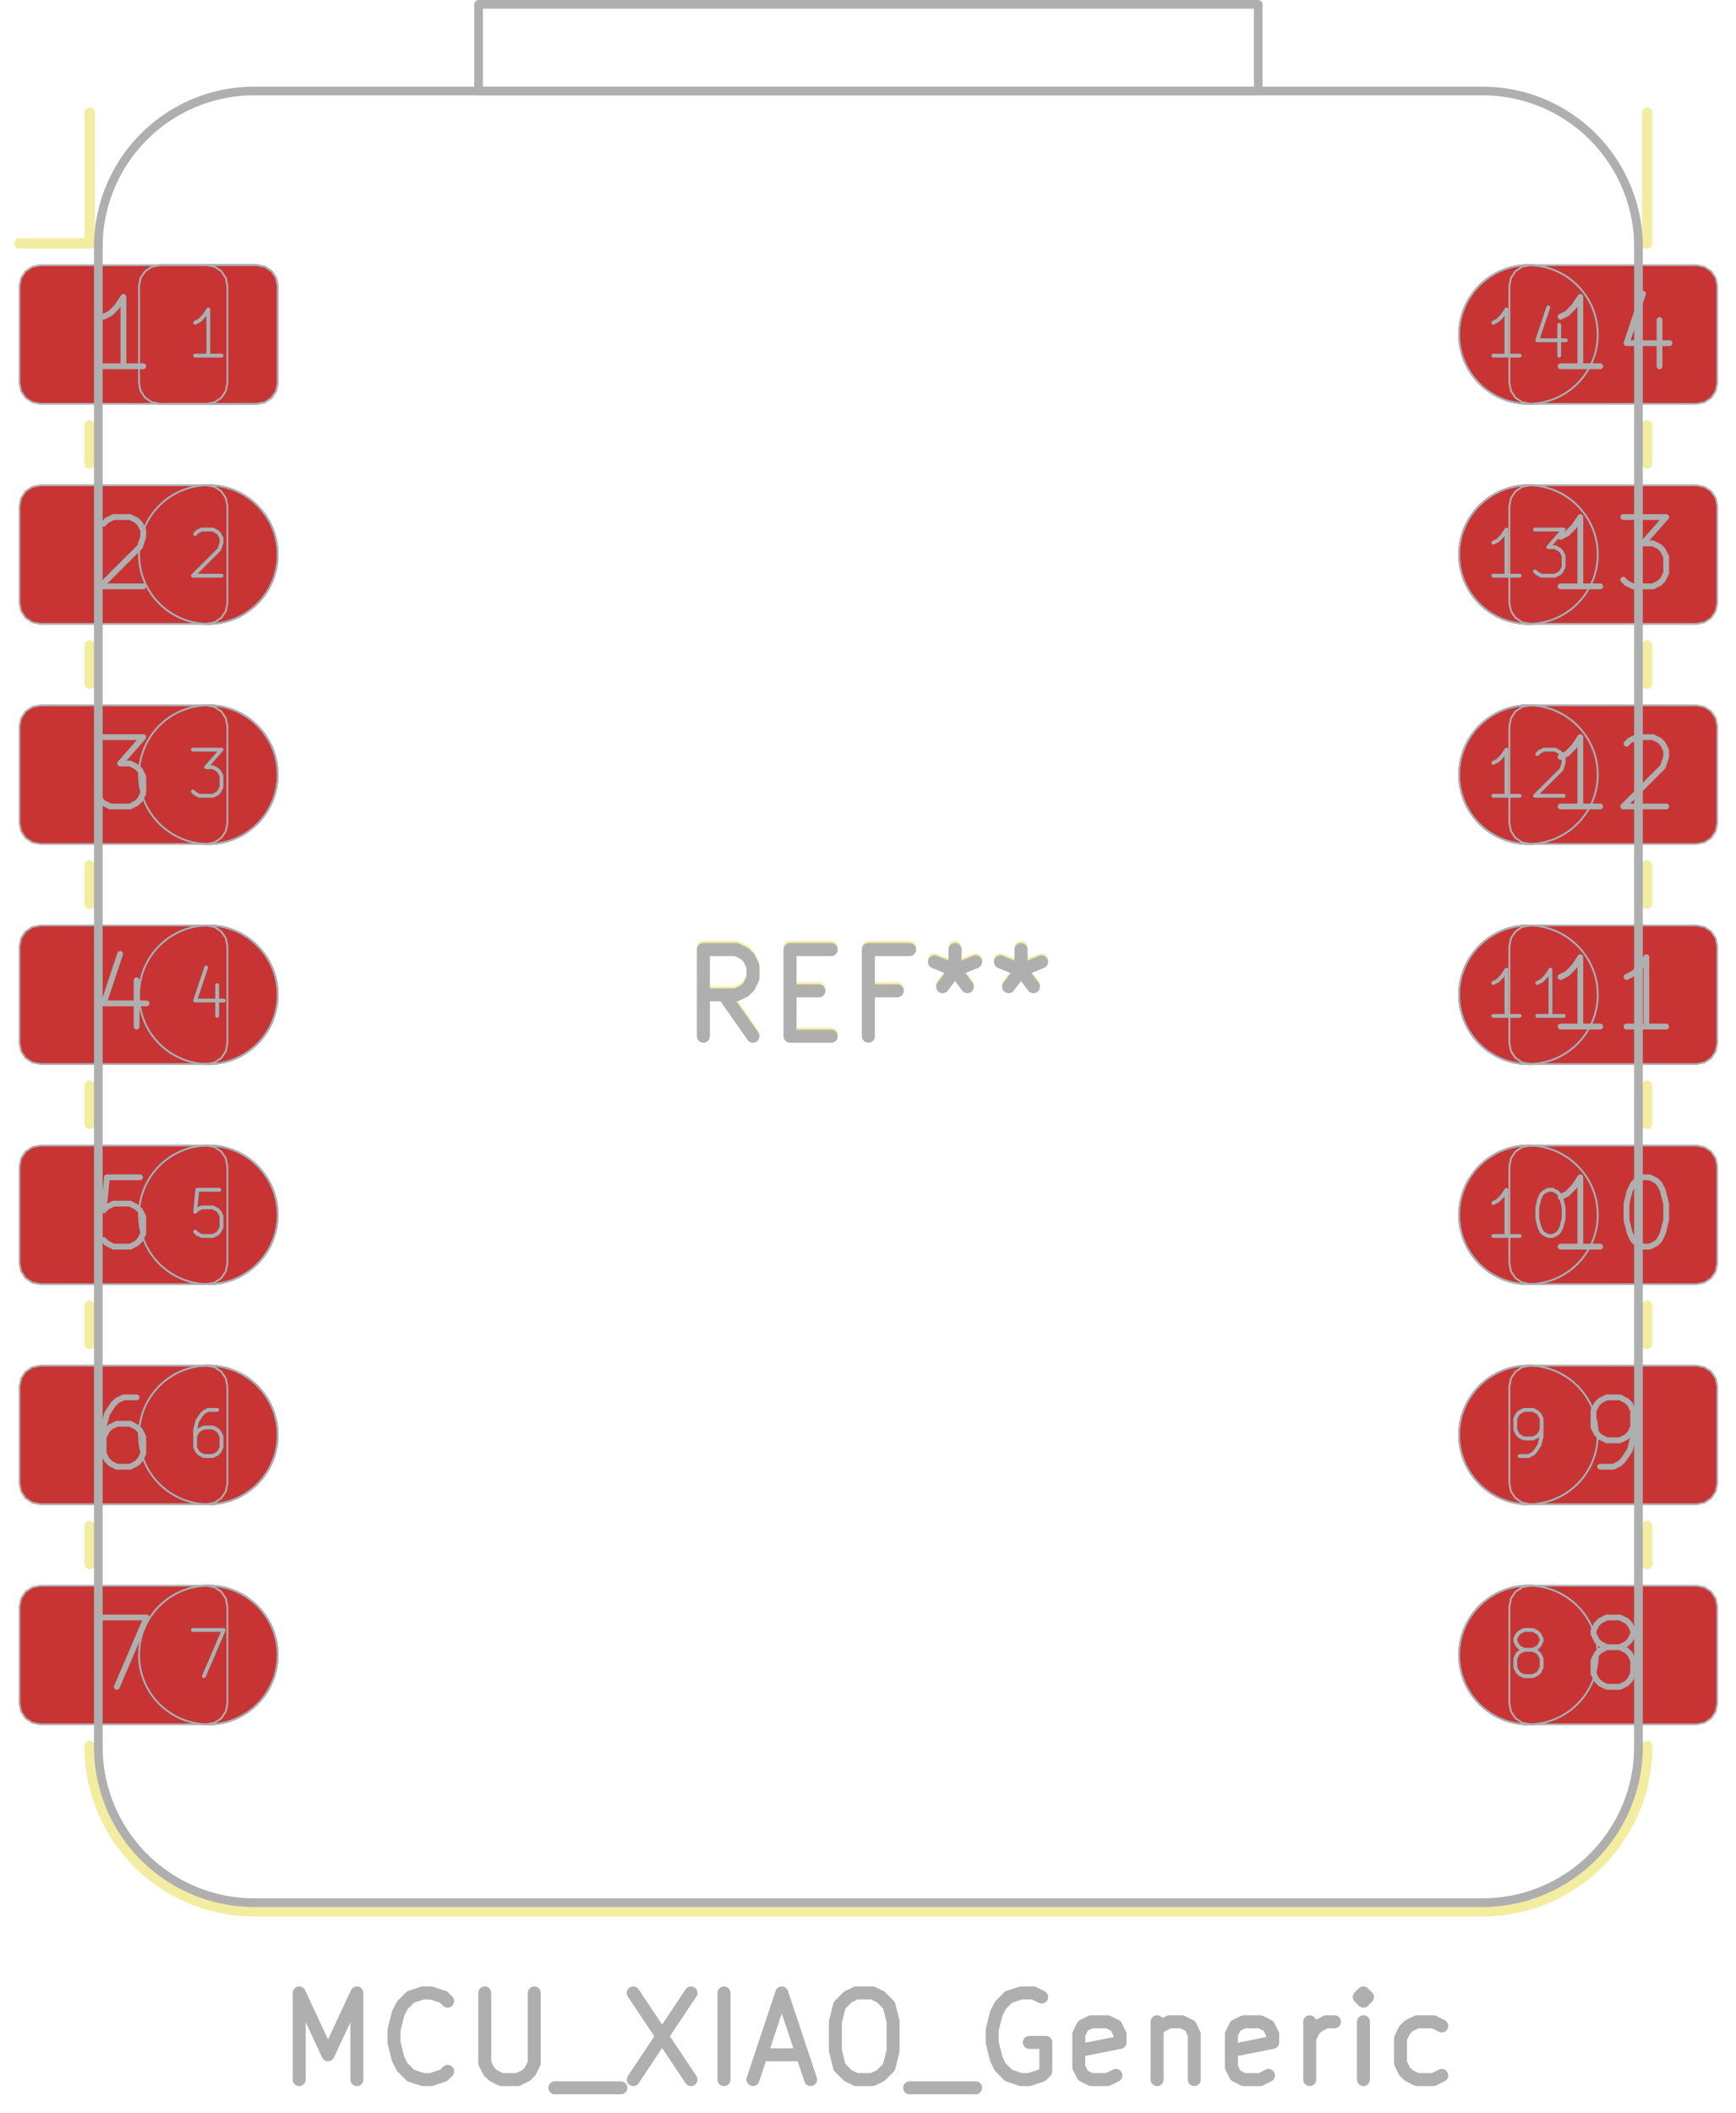 <svg xmlns="http://www.w3.org/2000/svg" width="75.744" height="92.16" viewBox="0 0 20.041 24.384">
    <g class="stroked-text" style="fill:none;stroke:#f2eda1;stroke-width:.15;stroke-opacity:1;stroke-linecap:round;stroke-linejoin:round">
        <path d="m8.692 11.935-.334-.476M8.12 11.935v-1M8.12 10.935h.381M8.501 10.935l.095.047M8.596 10.982l.048.048M8.644 11.03l.048.095M8.692 11.125v.143M8.692 11.268l-.048.095M8.644 11.363l-.048.048M8.596 11.411l-.095.048M8.501 11.459h-.38M9.12 11.411h.334M9.596 11.935H9.12M9.12 11.935v-1M9.12 10.935h.476M10.358 11.411h-.333M10.025 11.935v-1M10.025 10.935h.476M11.025 10.935v.238M10.787 11.078l.238.095M11.025 11.173l.238-.095M10.882 11.363l.143-.19M11.025 11.173l.143.19M11.787 10.935v.238M11.549 11.078l.238.095M11.787 11.173l.238-.095M11.644 11.363l.143-.19M11.787 11.173l.143.19"/>
    </g>
    <g style="fill:none;stroke:#f2eda1;stroke-width:.12;stroke-opacity:1;stroke-linecap:round;stroke-linejoin:round">
        <path d="M1.035 2.81h-.81M1.035 2.81V1.3M1.035 5.35v-.44M1.035 7.89v-.44M1.035 10.43v-.44M1.035 12.97v-.44M1.035 15.51v-.44M1.035 17.61v.44M1.035 20.15v.008M17.115 22.058H2.935M19.015 2.81V1.3M19.015 5.35v-.44M19.015 7.89v-.44M19.015 10.43v-.44M19.015 12.97v-.44M19.015 15.51v-.44M19.015 17.61v.44M19.015 20.15v.008M1.035 20.158a1.9 1.9 0 0 0 1.9 1.9M17.115 22.058a1.9 1.9 0 0 0 1.9-1.9"/>
        <path stroke="none" d="m.225 3.3.018-.092.052-.078.078-.052.092-.018h1.92l.092.018.078.052.052.078.018.092v1.12l-.018.092-.052.078-.078.052-.092.018H.465l-.092-.018-.078-.052-.052-.078-.018-.092ZM.225 5.84l.018-.092.052-.078.078-.052.092-.018h1.92l.092.018.078.052.052.078.018.092v1.12l-.018.092-.052.078-.078.052-.092.018H.465l-.092-.018-.078-.052-.052-.078-.018-.092ZM.225 8.38l.018-.092.052-.078.078-.052.092-.018h1.92l.092.018.078.052.052.078.018.092V9.5l-.018.092-.052.078-.078.052-.092.018H.465l-.092-.018-.078-.052-.052-.078L.225 9.5ZM.225 10.92l.018-.092.052-.078.078-.052.092-.018h1.92l.092.018.078.052.052.078.018.092v1.12l-.018.092-.052.078-.078.052-.092.018H.465l-.092-.018-.078-.052-.052-.078-.018-.092ZM.225 13.46l.018-.092.052-.078.078-.052.092-.018h1.92l.092.018.078.052.052.078.018.092v1.12l-.018.092-.052.078-.078.052-.092.018H.465l-.092-.018-.078-.052-.052-.078-.018-.092ZM.225 16l.018-.092.052-.078.078-.052.092-.018h1.92l.092.018.078.052.052.078.018.092v1.12l-.018.092-.052.078-.078.052-.092.018H.465l-.092-.018-.078-.052-.052-.078-.018-.092ZM.225 18.54l.018-.092.052-.078.078-.052.092-.018h1.92l.092.018.078.052.052.078.018.092v1.12l-.018.092-.052.078-.078.052-.092.018H.465l-.092-.018-.078-.052-.052-.078-.018-.092ZM17.425 18.54l.018-.092.052-.078.078-.052.092-.018h1.92l.092.018.078.052.052.078.018.092v1.12l-.018.092-.052.078-.078.052-.092.018h-1.92l-.092-.018-.078-.052-.052-.078-.018-.092ZM17.425 16l.018-.092.052-.078.078-.052.092-.018h1.92l.092.018.078.052.052.078.018.092v1.12l-.018.092-.052.078-.078.052-.092.018h-1.92l-.092-.018-.078-.052-.052-.078-.018-.092ZM17.425 13.46l.018-.092.052-.078.078-.052.092-.018h1.92l.092.018.078.052.052.078.018.092v1.12l-.018.092-.052.078-.078.052-.092.018h-1.92l-.092-.018-.078-.052-.052-.078-.018-.092ZM17.425 10.92l.018-.092.052-.078.078-.052.092-.018h1.92l.092.018.078.052.052.078.018.092v1.12l-.018.092-.052.078-.078.052-.092.018h-1.92l-.092-.018-.078-.052-.052-.078-.018-.092ZM17.425 8.38l.018-.092.052-.078.078-.052.092-.018h1.92l.092.018.078.052.052.078.018.092V9.5l-.018.092-.052.078-.078.052-.092.018h-1.92l-.092-.018-.078-.052-.052-.078-.018-.092ZM17.425 5.84l.018-.092.052-.078.078-.052.092-.018h1.92l.092.018.078.052.052.078.018.092v1.12l-.018.092-.052.078-.078.052-.092.018h-1.92l-.092-.018-.078-.052-.052-.078-.018-.092ZM17.425 3.3l.018-.092.052-.078.078-.052.092-.018h1.92l.092.018.078.052.052.078.018.092v1.12l-.018.092-.052.078-.078.052-.092.018h-1.92l-.092-.018-.078-.052-.052-.078-.018-.092Z" style="fill:#b4a09a;fill-opacity:.9;stroke:none;fill-rule:evenodd"/>
        <path stroke="none" d="m1.845 4.66-.092-.018-.078-.052-.052-.078-.018-.092V3.3l.018-.092.052-.078.078-.052.092-.018h1.12l.092.018.078.052.052.078.018.092v1.12l-.018.092-.052.078-.078.052-.092.018Z" style="fill:#4d7fc4;fill-opacity:1;stroke:none;fill-rule:evenodd"/>
    </g>
    <circle cx="2.405" cy="6.4" r=".8" style="fill:#4d7fc4;fill-opacity:1;stroke:none"/>
    <circle cx="2.405" cy="8.94" r=".8" style="fill:#4d7fc4;fill-opacity:1;stroke:none"/>
    <circle cx="2.405" cy="11.48" r=".8" style="fill:#4d7fc4;fill-opacity:1;stroke:none"/>
    <circle cx="2.405" cy="14.02" r=".8" style="fill:#4d7fc4;fill-opacity:1;stroke:none"/>
    <circle cx="2.405" cy="16.56" r=".8" style="fill:#4d7fc4;fill-opacity:1;stroke:none"/>
    <circle cx="2.405" cy="19.1" r=".8" style="fill:#4d7fc4;fill-opacity:1;stroke:none"/>
    <circle cx="17.645" cy="19.1" r=".8" style="fill:#4d7fc4;fill-opacity:1;stroke:none"/>
    <circle cx="17.645" cy="16.56" r=".8" style="fill:#4d7fc4;fill-opacity:1;stroke:none"/>
    <circle cx="17.645" cy="14.02" r=".8" style="fill:#4d7fc4;fill-opacity:1;stroke:none"/>
    <circle cx="17.645" cy="11.48" r=".8" style="fill:#4d7fc4;fill-opacity:1;stroke:none"/>
    <circle cx="17.645" cy="8.94" r=".8" style="fill:#4d7fc4;fill-opacity:1;stroke:none"/>
    <circle cx="17.645" cy="6.4" r=".8" style="fill:#4d7fc4;fill-opacity:1;stroke:none"/>
    <g style="fill:#4d7fc4;fill-opacity:1;stroke:none">
        <circle cx="17.645" cy="3.86" r=".8"/>
        <path d="m.225 3.3.018-.092.052-.078.078-.052.092-.018h1.92l.092.018.078.052.052.078.018.092v1.12l-.018.092-.052.078-.078.052-.092.018H.465l-.092-.018-.078-.052-.052-.078-.018-.092Z" style="fill:#c83434;fill-opacity:1;stroke:none;fill-rule:evenodd"/>
        <path d="m1.845 4.66-.092-.018-.078-.052-.052-.078-.018-.092V3.3l.018-.092.052-.078.078-.052.092-.018h1.12l.092.018.078.052.052.078.018.092v1.12l-.018.092-.052.078-.078.052-.092.018ZM.225 5.84l.018-.092.052-.078.078-.052.092-.018h1.92l.092.018.078.052.052.078.018.092v1.12l-.018.092-.052.078-.078.052-.092.018H.465l-.092-.018-.078-.052-.052-.078-.018-.092Z" style="fill:#c83434;fill-opacity:1;stroke:none;fill-rule:evenodd"/>
    </g>
    <g style="fill:#c83434;fill-opacity:1;stroke:none">
        <circle cx="2.405" cy="6.4" r=".8"/>
        <path d="m.225 8.38.018-.092.052-.078.078-.052.092-.018h1.92l.092.018.078.052.052.078.018.092V9.5l-.018.092-.052.078-.078.052-.092.018H.465l-.092-.018-.078-.052-.052-.078L.225 9.5Z" style="fill:#c83434;fill-opacity:1;stroke:none;fill-rule:evenodd"/>
    </g>
    <g style="fill:#c83434;fill-opacity:1;stroke:none">
        <circle cx="2.405" cy="8.94" r=".8"/>
        <path d="m.225 10.92.018-.092.052-.078.078-.052.092-.018h1.92l.092.018.078.052.052.078.018.092v1.12l-.018.092-.052.078-.078.052-.092.018H.465l-.092-.018-.078-.052-.052-.078-.018-.092Z" style="fill:#c83434;fill-opacity:1;stroke:none;fill-rule:evenodd"/>
    </g>
    <g style="fill:#c83434;fill-opacity:1;stroke:none">
        <circle cx="2.405" cy="11.48" r=".8"/>
        <path d="m.225 13.46.018-.092.052-.078.078-.052.092-.018h1.92l.092.018.078.052.052.078.018.092v1.12l-.018.092-.052.078-.078.052-.092.018H.465l-.092-.018-.078-.052-.052-.078-.018-.092Z" style="fill:#c83434;fill-opacity:1;stroke:none;fill-rule:evenodd"/>
    </g>
    <g style="fill:#c83434;fill-opacity:1;stroke:none">
        <circle cx="2.405" cy="14.02" r=".8"/>
        <path d="m.225 16 .018-.092.052-.078.078-.052.092-.018h1.92l.092.018.078.052.052.078.018.092v1.12l-.018.092-.052.078-.078.052-.092.018H.465l-.092-.018-.078-.052-.052-.078-.018-.092Z" style="fill:#c83434;fill-opacity:1;stroke:none;fill-rule:evenodd"/>
    </g>
    <g style="fill:#c83434;fill-opacity:1;stroke:none">
        <circle cx="2.405" cy="16.56" r=".8"/>
        <path d="m.225 18.54.018-.092.052-.078.078-.052.092-.018h1.92l.092.018.078.052.052.078.018.092v1.12l-.018.092-.052.078-.078.052-.092.018H.465l-.092-.018-.078-.052-.052-.078-.018-.092Z" style="fill:#c83434;fill-opacity:1;stroke:none;fill-rule:evenodd"/>
    </g>
    <circle cx="2.405" cy="19.1" r=".8" style="fill:#c83434;fill-opacity:1;stroke:none"/>
    <g style="fill:#c83434;fill-opacity:1;stroke:none">
        <circle cx="17.645" cy="19.1" r=".8"/>
        <path d="m17.425 18.54.018-.092.052-.078.078-.052.092-.018h1.92l.092.018.078.052.052.078.018.092v1.12l-.018.092-.052.078-.078.052-.092.018h-1.92l-.092-.018-.078-.052-.052-.078-.018-.092Z" style="fill:#c83434;fill-opacity:1;stroke:none;fill-rule:evenodd"/>
    </g>
    <g style="fill:#c83434;fill-opacity:1;stroke:none">
        <circle cx="17.645" cy="16.56" r=".8"/>
        <path d="m17.425 16 .018-.092.052-.078.078-.052.092-.018h1.92l.092.018.078.052.052.078.018.092v1.12l-.018.092-.052.078-.078.052-.092.018h-1.92l-.092-.018-.078-.052-.052-.078-.018-.092Z" style="fill:#c83434;fill-opacity:1;stroke:none;fill-rule:evenodd"/>
    </g>
    <g style="fill:#c83434;fill-opacity:1;stroke:none">
        <circle cx="17.645" cy="14.02" r=".8"/>
        <path d="m17.425 13.46.018-.092.052-.078.078-.052.092-.018h1.92l.092.018.078.052.052.078.018.092v1.12l-.018.092-.052.078-.078.052-.092.018h-1.92l-.092-.018-.078-.052-.052-.078-.018-.092Z" style="fill:#c83434;fill-opacity:1;stroke:none;fill-rule:evenodd"/>
    </g>
    <g style="fill:#c83434;fill-opacity:1;stroke:none">
        <circle cx="17.645" cy="11.48" r=".8"/>
        <path d="m17.425 10.92.018-.092.052-.078.078-.052.092-.018h1.92l.092.018.078.052.052.078.018.092v1.12l-.018.092-.052.078-.078.052-.092.018h-1.92l-.092-.018-.078-.052-.052-.078-.018-.092Z" style="fill:#c83434;fill-opacity:1;stroke:none;fill-rule:evenodd"/>
    </g>
    <g style="fill:#c83434;fill-opacity:1;stroke:none">
        <circle cx="17.645" cy="8.94" r=".8"/>
        <path d="m17.425 8.38.018-.092.052-.078.078-.052.092-.018h1.92l.092.018.078.052.052.078.018.092V9.5l-.018.092-.052.078-.078.052-.092.018h-1.92l-.092-.018-.078-.052-.052-.078-.018-.092Z" style="fill:#c83434;fill-opacity:1;stroke:none;fill-rule:evenodd"/>
    </g>
    <g style="fill:#c83434;fill-opacity:1;stroke:none">
        <circle cx="17.645" cy="6.4" r=".8"/>
        <path d="m17.425 5.84.018-.092.052-.078.078-.052.092-.018h1.92l.092.018.078.052.052.078.018.092v1.12l-.018.092-.052.078-.078.052-.092.018h-1.92l-.092-.018-.078-.052-.052-.078-.018-.092Z" style="fill:#c83434;fill-opacity:1;stroke:none;fill-rule:evenodd"/>
    </g>
    <g style="fill:#c83434;fill-opacity:1;stroke:none">
        <circle cx="17.645" cy="3.86" r=".8"/>
        <path d="m17.425 3.3.018-.092.052-.078.078-.052.092-.018h1.92l.092.018.078.052.052.078.018.092v1.12l-.018.092-.052.078-.078.052-.092.018h-1.92l-.092-.018-.078-.052-.052-.078-.018-.092Z" style="fill:#c83434;fill-opacity:1;stroke:none;fill-rule:evenodd"/>
    </g>
    <g style="fill:none;stroke:#585d84;stroke-width:.044;stroke-opacity:1;stroke-linecap:round;stroke-linejoin:round">
        <g class="stroked-text">
            <path d="M2.557 4.104h-.304M2.405 4.104v-.533M2.405 3.571l-.05.076M2.354 3.647l-.05.051M2.303 3.698l-.05.026"/>
        </g>
        <path d="m1.845 4.66-.092-.018-.078-.052-.052-.078-.018-.092V3.3l.018-.092.052-.078.078-.052.092-.018h1.12l.092.018.078.052.052.078.018.092v1.12l-.018.092-.052.078-.078.052-.092.018Z" style="stroke:#585d84;stroke-width:.021;stroke-opacity:1;stroke-linecap:round;stroke-linejoin:round;fill:none"/>
    </g>
    <g class="stroked-text" style="fill:none;stroke:#585d84;stroke-width:.044;stroke-opacity:1;stroke-linecap:round;stroke-linejoin:round">
        <path d="m2.253 6.162.025-.026M2.278 6.137l.05-.026M2.329 6.111h.127M2.456 6.111l.05.026M2.507 6.137l.025.025M2.532 6.162l.025.05M2.557 6.213v.05M2.557 6.264l-.025.076M2.532 6.34l-.305.304M2.227 6.644h.33"/>
    </g>
    <circle cx="2.405" cy="6.4" r=".8" style="fill:none;stroke:#585d84;stroke-width:.021;stroke-opacity:1;stroke-linecap:round;stroke-linejoin:round"/>
    <g class="stroked-text" style="fill:none;stroke:#585d84;stroke-width:.044;stroke-opacity:1;stroke-linecap:round;stroke-linejoin:round">
        <path d="M2.227 8.651h.33M2.557 8.651l-.177.203M2.38 8.854h.076M2.456 8.854l.05.026M2.507 8.88l.025.025M2.532 8.905l.025.05M2.557 8.956v.127M2.557 9.083l-.025.05M2.532 9.134l-.025.025M2.507 9.159l-.051.025M2.456 9.184h-.153M2.303 9.184l-.05-.025M2.253 9.159l-.026-.025"/>
    </g>
    <circle cx="2.405" cy="8.94" r=".8" style="fill:none;stroke:#585d84;stroke-width:.021;stroke-opacity:1;stroke-linecap:round;stroke-linejoin:round"/>
    <g class="stroked-text" style="fill:none;stroke:#585d84;stroke-width:.044;stroke-opacity:1;stroke-linecap:round;stroke-linejoin:round">
        <path d="M2.507 11.369v.355M2.38 11.166l-.127.38M2.253 11.547h.33"/>
    </g>
    <circle cx="2.405" cy="11.48" r=".8" style="fill:none;stroke:#585d84;stroke-width:.021;stroke-opacity:1;stroke-linecap:round;stroke-linejoin:round"/>
    <g class="stroked-text" style="fill:none;stroke:#585d84;stroke-width:.044;stroke-opacity:1;stroke-linecap:round;stroke-linejoin:round">
        <path d="M2.532 13.731h-.254M2.278 13.731l-.025.254M2.253 13.985l.025-.025M2.278 13.96l.05-.026M2.329 13.934h.127M2.456 13.934l.05.026M2.507 13.96l.025.025M2.532 13.985l.025.05M2.557 14.036v.127M2.557 14.163l-.025.05M2.532 14.214l-.025.025M2.507 14.239l-.051.025M2.456 14.264h-.127M2.329 14.264l-.051-.025M2.278 14.239l-.025-.025"/>
    </g>
    <circle cx="2.405" cy="14.02" r=".8" style="fill:none;stroke:#585d84;stroke-width:.021;stroke-opacity:1;stroke-linecap:round;stroke-linejoin:round"/>
    <g class="stroked-text" style="fill:none;stroke:#585d84;stroke-width:.044;stroke-opacity:1;stroke-linecap:round;stroke-linejoin:round">
        <path d="M2.507 16.271h-.102M2.405 16.271l-.05.026M2.354 16.297l-.025.025M2.329 16.322l-.051.076M2.278 16.398l-.025.102M2.253 16.5v.203M2.253 16.703l.025.05M2.278 16.754l.025.025M2.303 16.779l.051.025M2.354 16.804h.102M2.456 16.804l.05-.025M2.507 16.779l.025-.025M2.532 16.754l.025-.051M2.557 16.703v-.127M2.557 16.576l-.025-.05M2.532 16.525l-.025-.025M2.507 16.5l-.051-.026M2.456 16.474h-.102M2.354 16.474l-.05.026M2.303 16.5l-.025.025M2.278 16.525l-.025.05"/>
    </g>
    <circle cx="2.405" cy="16.56" r=".8" style="fill:none;stroke:#585d84;stroke-width:.021;stroke-opacity:1;stroke-linecap:round;stroke-linejoin:round"/>
    <g class="stroked-text" style="fill:none;stroke:#585d84;stroke-width:.044;stroke-opacity:1;stroke-linecap:round;stroke-linejoin:round">
        <path d="M2.227 18.811h.356M2.583 18.811l-.229.533"/>
    </g>
    <circle cx="2.405" cy="19.1" r=".8" style="fill:none;stroke:#585d84;stroke-width:.021;stroke-opacity:1;stroke-linecap:round;stroke-linejoin:round"/>
    <g class="stroked-text" style="fill:none;stroke:#585d84;stroke-width:.044;stroke-opacity:1;stroke-linecap:round;stroke-linejoin:round">
        <path d="m17.594 19.04-.05-.026M17.543 19.014l-.025-.025M17.518 18.989l-.025-.05M17.493 18.938v-.025M17.493 18.913l.025-.051M17.518 18.862l.025-.025M17.543 18.837l.051-.026M17.594 18.811h.102M17.696 18.811l.05.026M17.747 18.837l.025.025M17.772 18.862l.025.05M17.797 18.913v.025M17.797 18.938l-.025.05M17.772 18.989l-.025.025M17.747 19.014l-.051.026M17.696 19.04h-.102M17.594 19.04l-.05.025M17.543 19.065l-.025.025M17.518 19.09l-.025.051M17.493 19.141v.102M17.493 19.243l.025.05M17.518 19.294l.025.025M17.543 19.319l.051.025M17.594 19.344h.102M17.696 19.344l.05-.025M17.747 19.319l.025-.025M17.772 19.294l.025-.051M17.797 19.243v-.102M17.797 19.141l-.025-.05M17.772 19.09l-.025-.025M17.747 19.065l-.051-.025"/>
    </g>
    <circle cx="17.645" cy="19.1" r=".8" style="fill:none;stroke:#585d84;stroke-width:.021;stroke-opacity:1;stroke-linecap:round;stroke-linejoin:round"/>
    <g class="stroked-text" style="fill:none;stroke:#585d84;stroke-width:.044;stroke-opacity:1;stroke-linecap:round;stroke-linejoin:round">
        <path d="M17.543 16.804h.102M17.645 16.804l.05-.025M17.696 16.779l.025-.025M17.721 16.754l.051-.077M17.772 16.677l.025-.101M17.797 16.576v-.203M17.797 16.373l-.025-.051M17.772 16.322l-.025-.025M17.747 16.297l-.051-.026M17.696 16.271h-.102M17.594 16.271l-.05.026M17.543 16.297l-.025.025M17.518 16.322l-.025.05M17.493 16.373v.127M17.493 16.5l.025.05M17.518 16.55l.025.026M17.543 16.576l.051.025M17.594 16.601h.102M17.696 16.601l.05-.025M17.747 16.576l.025-.026M17.772 16.55l.025-.05"/>
    </g>
    <circle cx="17.645" cy="16.56" r=".8" style="fill:none;stroke:#585d84;stroke-width:.021;stroke-opacity:1;stroke-linecap:round;stroke-linejoin:round"/>
    <g class="stroked-text" style="fill:none;stroke:#585d84;stroke-width:.044;stroke-opacity:1;stroke-linecap:round;stroke-linejoin:round">
        <path d="M17.543 14.264h-.304M17.391 14.264v-.533M17.391 13.731l-.05.076M17.34 13.807l-.05.051M17.29 13.858l-.051.025M17.874 13.731h.05M17.924 13.731l.051.026M17.975 13.757l.026.025M18 13.782l.026.05M18.026 13.833l.025.101M18.051 13.934v.127M18.051 14.061l-.025.102M18.026 14.163l-.025.05M18 14.214l-.025.025M17.975 14.239l-.05.025M17.924 14.264h-.05M17.874 14.264l-.051-.025M17.823 14.239l-.026-.025M17.797 14.214l-.025-.051M17.772 14.163l-.025-.102M17.747 14.061v-.127M17.747 13.934l.025-.101M17.772 13.833l.025-.051M17.797 13.782l.026-.025M17.823 13.757l.05-.026"/>
    </g>
    <circle cx="17.645" cy="14.02" r=".8" style="fill:none;stroke:#585d84;stroke-width:.021;stroke-opacity:1;stroke-linecap:round;stroke-linejoin:round"/>
    <g class="stroked-text" style="fill:none;stroke:#585d84;stroke-width:.044;stroke-opacity:1;stroke-linecap:round;stroke-linejoin:round">
        <path d="M17.543 11.724h-.304M17.391 11.724v-.533M17.391 11.191l-.05.076M17.34 11.267l-.05.051M17.29 11.318l-.051.026M18.051 11.724h-.304M17.899 11.724v-.533M17.899 11.191l-.05.076M17.848 11.267l-.05.051M17.797 11.318l-.05.026"/>
    </g>
    <circle cx="17.645" cy="11.48" r=".8" style="fill:none;stroke:#585d84;stroke-width:.021;stroke-opacity:1;stroke-linecap:round;stroke-linejoin:round"/>
    <g class="stroked-text" style="fill:none;stroke:#585d84;stroke-width:.044;stroke-opacity:1;stroke-linecap:round;stroke-linejoin:round">
        <path d="M17.543 9.184h-.304M17.391 9.184v-.533M17.391 8.651l-.05.076M17.34 8.727l-.05.051M17.29 8.778l-.051.025M17.747 8.702l.025-.025M17.772 8.677l.05-.026M17.823 8.651h.127M17.95 8.651l.05.026M18 8.677l.026.025M18.026 8.702l.025.05M18.051 8.753v.05M18.051 8.804l-.025.076M18.026 8.88l-.305.304M17.721 9.184h.33"/>
    </g>
    <circle cx="17.645" cy="8.94" r=".8" style="fill:none;stroke:#585d84;stroke-width:.021;stroke-opacity:1;stroke-linecap:round;stroke-linejoin:round"/>
    <g class="stroked-text" style="fill:none;stroke:#585d84;stroke-width:.044;stroke-opacity:1;stroke-linecap:round;stroke-linejoin:round">
        <path d="M17.543 6.644h-.304M17.391 6.644v-.533M17.391 6.111l-.05.076M17.34 6.187l-.05.051M17.29 6.238l-.051.025M17.721 6.111h.33M18.051 6.111l-.177.203M17.874 6.314h.076M17.95 6.314l.05.026M18 6.34l.026.025M18.026 6.365l.025.05M18.051 6.416v.127M18.051 6.543l-.025.05M18.026 6.594l-.025.025M18 6.619l-.05.025M17.95 6.644h-.153M17.797 6.644l-.05-.025M17.747 6.619l-.026-.025"/>
    </g>
    <circle cx="17.645" cy="6.4" r=".8" style="fill:none;stroke:#585d84;stroke-width:.021;stroke-opacity:1;stroke-linecap:round;stroke-linejoin:round"/>
    <g class="stroked-text" style="fill:none;stroke:#585d84;stroke-width:.044;stroke-opacity:1;stroke-linecap:round;stroke-linejoin:round">
        <path d="M17.543 4.104h-.304M17.391 4.104v-.533M17.391 3.571l-.05.076M17.34 3.647l-.05.051M17.29 3.698l-.051.026M18 3.749v.355M17.874 3.546l-.127.38M17.747 3.927h.33"/>
    </g>
    <circle cx="17.645" cy="3.86" r=".8" style="fill:none;stroke:#585d84;stroke-width:.021;stroke-opacity:1;stroke-linecap:round;stroke-linejoin:round"/>
    <g style="fill:none;stroke:#afafaf;stroke-width:.15;stroke-opacity:1;stroke-linecap:round;stroke-linejoin:round">
        <g class="stroked-text">
            <path d="M3.454 24v-1M3.454 23l.333.714M3.787 23.714 4.12 23M4.12 23v1M5.168 23.905l-.048.047M5.12 23.952 4.977 24M4.977 24h-.095M4.882 24l-.143-.048M4.74 23.952l-.096-.095M4.644 23.857l-.048-.095M4.596 23.762l-.047-.19M4.549 23.571v-.143M4.549 23.428l.047-.19M4.596 23.238l.048-.095M4.644 23.143l.095-.096M4.74 23.047 4.881 23M4.882 23h.095M4.977 23l.143.047M5.12 23.047l.048.048M5.596 23v.81M5.596 23.81l.048.095M5.644 23.905l.048.047M5.692 23.952l.095.048M5.787 24h.19M5.977 24l.096-.048M6.073 23.952l.047-.047M6.12 23.905l.048-.096M6.168 23.81V23M6.406 24.095h.762M7.31 23l.667 1M7.977 23l-.666 1M8.358 24v-1M8.787 23.714h.476M8.692 24l.333-1M9.025 23l.333 1M9.882 23h.19M10.073 23l.095.047M10.168 23.047l.095.096M10.263 23.143l.048.19M10.31 23.333v.334M10.31 23.667l-.047.19M10.263 23.857l-.095.095M10.168 23.952l-.095.048M10.073 24h-.19M9.882 24l-.095-.048M9.787 23.952l-.095-.095M9.692 23.857l-.048-.19M9.644 23.667v-.334M9.644 23.333l.048-.19M9.692 23.143l.095-.096M9.787 23.047 9.882 23M10.501 24.095h.762M12.025 23.047 11.93 23M11.93 23h-.143M11.787 23l-.143.047M11.644 23.047l-.095.096M11.549 23.143l-.048.095M11.501 23.238l-.047.19M11.454 23.428v.143M11.454 23.571l.047.19M11.501 23.762l.048.095M11.549 23.857l.095.095M11.644 23.952l.143.048M11.787 24h.095M11.882 24l.143-.048M12.025 23.952l.048-.047M12.073 23.905v-.334M12.073 23.571h-.19M12.882 23.952l-.095.048M12.787 24h-.19M12.596 24l-.095-.048M12.501 23.952l-.047-.095M12.454 23.857v-.381M12.454 23.476l.047-.095M12.501 23.38l.095-.047M12.596 23.333h.19M12.787 23.333l.095.048M12.882 23.38l.048.096M12.93 23.476v.095M12.93 23.571l-.476.095M13.358 23.333V24M13.358 23.428l.048-.047M13.406 23.38l.095-.047M13.501 23.333h.143M13.644 23.333l.095.048M13.74 23.38l.047.096M13.787 23.476V24M14.644 23.952l-.095.048M14.549 24h-.19M14.358 24l-.095-.048M14.263 23.952l-.047-.095M14.216 23.857v-.381M14.216 23.476l.047-.095M14.263 23.38l.095-.047M14.358 23.333h.19M14.549 23.333l.095.048M14.644 23.38l.048.096M14.692 23.476v.095M14.692 23.571l-.476.095M15.12 24v-.667M15.12 23.524l.048-.096M15.168 23.428l.048-.047M15.216 23.38l.095-.047M15.31 23.333h.096M15.74 24v-.667M15.74 23l-.048.047M15.692 23.047l.047.048M15.74 23.095l.047-.048M15.787 23.047 15.739 23M15.74 23v.095M16.644 23.952l-.095.048M16.549 24h-.19M16.358 24l-.095-.048M16.263 23.952l-.048-.047M16.215 23.905l-.047-.096M16.168 23.81v-.286M16.168 23.524l.047-.096M16.215 23.428l.048-.047M16.263 23.38l.095-.047M16.358 23.333h.19M16.549 23.333l.095.048"/>
        </g>
        <g class="stroked-text">
            <path d="m8.692 11.959-.334-.477M8.12 11.959v-1M8.12 10.959h.381M8.501 10.959l.095.047M8.596 11.006l.048.048M8.644 11.054l.048.095M8.692 11.149v.143M8.692 11.292l-.048.095M8.644 11.387l-.048.048M8.596 11.435l-.095.047M8.501 11.482h-.38M9.12 11.435h.334M9.596 11.959H9.12M9.12 11.959v-1M9.12 10.959h.476M10.358 11.435h-.333M10.025 11.959v-1M10.025 10.959h.476M11.025 10.959v.238M10.787 11.101l.238.096M11.025 11.197l.238-.096M10.882 11.387l.143-.19M11.025 11.197l.143.19M11.787 10.959v.238M11.549 11.101l.238.096M11.787 11.197l.238-.096M11.644 11.387l.143-.19M11.787 11.197l.143.19"/>
        </g>
    </g>
    <g style="fill:none;stroke:#afafaf;stroke-width:.1;stroke-opacity:1;stroke-linecap:round;stroke-linejoin:round">
        <path d="M1.135 20.158V2.85M2.935 1.05h14.18M17.115 21.958H2.935M18.915 2.85v17.307"/>
        <path d="M5.525.05h9v1h-9Z" style="stroke:#afafaf;stroke-width:.1;stroke-opacity:1;stroke-linecap:round;stroke-linejoin:round;fill:none"/>
        <path d="M2.935 1.05a1.8 1.8 0 0 0-1.8 1.8M1.135 20.158a1.8 1.8 0 0 0 1.8 1.8M18.915 2.85a1.8 1.8 0 0 0-1.8-1.8M17.115 21.958a1.8 1.8 0 0 0 1.8-1.8"/>
    </g>
    <g style="fill:none;stroke:#afafaf;stroke-width:.067;stroke-opacity:1;stroke-linecap:round;stroke-linejoin:round">
        <g class="stroked-text">
            <path d="M1.654 4.227h-.458M1.425 4.227v-.8M1.425 3.427l-.076.114M1.349 3.54l-.076.077M1.273 3.617l-.077.038"/>
        </g>
        <path d="m.225 3.3.018-.092.052-.078.078-.052.092-.018h1.92l.092.018.078.052.052.078.018.092v1.12l-.018.092-.052.078-.078.052-.092.018H.465l-.092-.018-.078-.052-.052-.078-.018-.092Z" style="stroke:#afafaf;stroke-width:.021;stroke-opacity:1;stroke-linecap:round;stroke-linejoin:round;fill:none"/>
    </g>
    <g style="fill:none;stroke:#afafaf;stroke-width:.044;stroke-opacity:1;stroke-linecap:round;stroke-linejoin:round">
        <g class="stroked-text">
            <path d="M2.557 4.104h-.304M2.405 4.104v-.533M2.405 3.571l-.05.076M2.354 3.647l-.05.051M2.303 3.698l-.05.026"/>
        </g>
        <path d="m1.845 4.66-.092-.018-.078-.052-.052-.078-.018-.092V3.3l.018-.092.052-.078.078-.052.092-.018h1.12l.092.018.078.052.052.078.018.092v1.12l-.018.092-.052.078-.078.052-.092.018Z" style="stroke:#afafaf;stroke-width:.021;stroke-opacity:1;stroke-linecap:round;stroke-linejoin:round;fill:none"/>
    </g>
    <g style="fill:none;stroke:#afafaf;stroke-width:.067;stroke-opacity:1;stroke-linecap:round;stroke-linejoin:round">
        <g class="stroked-text">
            <path d="m1.196 6.043.038-.038M1.235 6.005l.076-.038M1.31 5.967h.191M1.501 5.967l.076.038M1.577 6.005l.038.038M1.616 6.043l.038.076M1.654 6.119v.076M1.654 6.195l-.038.114M1.616 6.31l-.458.457M1.158 6.767h.496"/>
        </g>
        <path d="m.225 5.84.018-.092.052-.078.078-.052.092-.018h1.92l.092.018.078.052.052.078.018.092v1.12l-.018.092-.052.078-.078.052-.092.018H.465l-.092-.018-.078-.052-.052-.078-.018-.092Z" style="stroke:#afafaf;stroke-width:.021;stroke-opacity:1;stroke-linecap:round;stroke-linejoin:round;fill:none"/>
    </g>
    <g class="stroked-text" style="fill:none;stroke:#afafaf;stroke-width:.044;stroke-opacity:1;stroke-linecap:round;stroke-linejoin:round">
        <path d="m2.253 6.162.025-.026M2.278 6.137l.05-.026M2.329 6.111h.127M2.456 6.111l.05.026M2.507 6.137l.025.025M2.532 6.162l.025.05M2.557 6.213v.05M2.557 6.264l-.025.076M2.532 6.34l-.305.304M2.227 6.644h.33"/>
    </g>
    <circle cx="2.405" cy="6.4" r=".8" style="fill:none;stroke:#afafaf;stroke-width:.021;stroke-opacity:1;stroke-linecap:round;stroke-linejoin:round"/>
    <g style="fill:none;stroke:#afafaf;stroke-width:.067;stroke-opacity:1;stroke-linecap:round;stroke-linejoin:round">
        <g class="stroked-text">
            <path d="M1.158 8.507h.496M1.654 8.507l-.267.304M1.387 8.811H1.5M1.501 8.811l.076.039M1.577 8.85l.038.038M1.616 8.888l.038.076M1.654 8.964v.19M1.654 9.154l-.038.076M1.616 9.23l-.039.038M1.577 9.269l-.076.038M1.501 9.307h-.228M1.273 9.307l-.077-.039M1.196 9.269l-.038-.039"/>
        </g>
        <path d="m.225 8.38.018-.092.052-.078.078-.052.092-.018h1.92l.092.018.078.052.052.078.018.092V9.5l-.018.092-.052.078-.078.052-.092.018H.465l-.092-.018-.078-.052-.052-.078L.225 9.5Z" style="stroke:#afafaf;stroke-width:.021;stroke-opacity:1;stroke-linecap:round;stroke-linejoin:round;fill:none"/>
    </g>
    <g class="stroked-text" style="fill:none;stroke:#afafaf;stroke-width:.044;stroke-opacity:1;stroke-linecap:round;stroke-linejoin:round">
        <path d="M2.227 8.651h.33M2.557 8.651l-.177.203M2.38 8.854h.076M2.456 8.854l.05.026M2.507 8.88l.025.025M2.532 8.905l.025.05M2.557 8.956v.127M2.557 9.083l-.025.05M2.532 9.134l-.025.025M2.507 9.159l-.051.025M2.456 9.184h-.153M2.303 9.184l-.05-.025M2.253 9.159l-.026-.025"/>
    </g>
    <circle cx="2.405" cy="8.94" r=".8" style="fill:none;stroke:#afafaf;stroke-width:.021;stroke-opacity:1;stroke-linecap:round;stroke-linejoin:round"/>
    <g style="fill:none;stroke:#afafaf;stroke-width:.067;stroke-opacity:1;stroke-linecap:round;stroke-linejoin:round">
        <g class="stroked-text">
            <path d="M1.577 11.313v.534M1.387 11.009l-.19.571M1.196 11.58h.496"/>
        </g>
        <path d="m.225 10.92.018-.092.052-.078.078-.052.092-.018h1.92l.092.018.078.052.052.078.018.092v1.12l-.018.092-.052.078-.078.052-.092.018H.465l-.092-.018-.078-.052-.052-.078-.018-.092Z" style="stroke:#afafaf;stroke-width:.021;stroke-opacity:1;stroke-linecap:round;stroke-linejoin:round;fill:none"/>
    </g>
    <g class="stroked-text" style="fill:none;stroke:#afafaf;stroke-width:.044;stroke-opacity:1;stroke-linecap:round;stroke-linejoin:round">
        <path d="M2.507 11.369v.355M2.38 11.166l-.127.38M2.253 11.547h.33"/>
    </g>
    <circle cx="2.405" cy="11.48" r=".8" style="fill:none;stroke:#afafaf;stroke-width:.021;stroke-opacity:1;stroke-linecap:round;stroke-linejoin:round"/>
    <g style="fill:none;stroke:#afafaf;stroke-width:.067;stroke-opacity:1;stroke-linecap:round;stroke-linejoin:round">
        <g class="stroked-text">
            <path d="M1.616 13.587h-.382M1.235 13.587l-.039.38M1.196 13.968l.038-.038M1.235 13.93l.076-.039M1.31 13.891h.191M1.501 13.891l.076.039M1.577 13.93l.038.038M1.616 13.968l.038.076M1.654 14.044v.19M1.654 14.234l-.038.076M1.616 14.31l-.039.038M1.577 14.349l-.076.038M1.501 14.387h-.19M1.31 14.387l-.076-.039M1.235 14.349l-.039-.039"/>
        </g>
        <path d="m.225 13.46.018-.092.052-.078.078-.052.092-.018h1.92l.092.018.078.052.052.078.018.092v1.12l-.018.092-.052.078-.078.052-.092.018H.465l-.092-.018-.078-.052-.052-.078-.018-.092Z" style="stroke:#afafaf;stroke-width:.021;stroke-opacity:1;stroke-linecap:round;stroke-linejoin:round;fill:none"/>
    </g>
    <g class="stroked-text" style="fill:none;stroke:#afafaf;stroke-width:.044;stroke-opacity:1;stroke-linecap:round;stroke-linejoin:round">
        <path d="M2.532 13.731h-.254M2.278 13.731l-.025.254M2.253 13.985l.025-.025M2.278 13.96l.05-.026M2.329 13.934h.127M2.456 13.934l.05.026M2.507 13.96l.025.025M2.532 13.985l.025.05M2.557 14.036v.127M2.557 14.163l-.025.05M2.532 14.214l-.025.025M2.507 14.239l-.051.025M2.456 14.264h-.127M2.329 14.264l-.051-.025M2.278 14.239l-.025-.025"/>
    </g>
    <circle cx="2.405" cy="14.02" r=".8" style="fill:none;stroke:#afafaf;stroke-width:.021;stroke-opacity:1;stroke-linecap:round;stroke-linejoin:round"/>
    <g style="fill:none;stroke:#afafaf;stroke-width:.067;stroke-opacity:1;stroke-linecap:round;stroke-linejoin:round">
        <g class="stroked-text">
            <path d="M1.577 16.127h-.152M1.425 16.127l-.076.038M1.349 16.165l-.038.038M1.31 16.203l-.076.114M1.235 16.317l-.039.152M1.196 16.47v.304M1.196 16.774l.038.076M1.235 16.85l.038.038M1.273 16.889l.076.038M1.349 16.927H1.5M1.501 16.927l.076-.038M1.577 16.889l.038-.039M1.616 16.85l.038-.076M1.654 16.774v-.19M1.654 16.584l-.038-.076M1.616 16.508l-.039-.038M1.577 16.47l-.076-.039M1.501 16.431H1.35M1.349 16.431l-.076.038M1.273 16.47l-.038.038M1.235 16.508l-.039.076"/>
        </g>
        <path d="m.225 16 .018-.092.052-.078.078-.052.092-.018h1.92l.092.018.078.052.052.078.018.092v1.12l-.018.092-.052.078-.078.052-.092.018H.465l-.092-.018-.078-.052-.052-.078-.018-.092Z" style="stroke:#afafaf;stroke-width:.021;stroke-opacity:1;stroke-linecap:round;stroke-linejoin:round;fill:none"/>
    </g>
    <g class="stroked-text" style="fill:none;stroke:#afafaf;stroke-width:.044;stroke-opacity:1;stroke-linecap:round;stroke-linejoin:round">
        <path d="M2.507 16.271h-.102M2.405 16.271l-.05.026M2.354 16.297l-.025.025M2.329 16.322l-.051.076M2.278 16.398l-.025.102M2.253 16.5v.203M2.253 16.703l.025.05M2.278 16.754l.025.025M2.303 16.779l.051.025M2.354 16.804h.102M2.456 16.804l.05-.025M2.507 16.779l.025-.025M2.532 16.754l.025-.051M2.557 16.703v-.127M2.557 16.576l-.025-.05M2.532 16.525l-.025-.025M2.507 16.5l-.051-.026M2.456 16.474h-.102M2.354 16.474l-.05.026M2.303 16.5l-.025.025M2.278 16.525l-.025.05"/>
    </g>
    <circle cx="2.405" cy="16.56" r=".8" style="fill:none;stroke:#afafaf;stroke-width:.021;stroke-opacity:1;stroke-linecap:round;stroke-linejoin:round"/>
    <g style="fill:none;stroke:#afafaf;stroke-width:.067;stroke-opacity:1;stroke-linecap:round;stroke-linejoin:round">
        <g class="stroked-text">
            <path d="M1.158 18.667h.534M1.692 18.667l-.343.8"/>
        </g>
        <path d="m.225 18.54.018-.092.052-.078.078-.052.092-.018h1.92l.092.018.078.052.052.078.018.092v1.12l-.018.092-.052.078-.078.052-.092.018H.465l-.092-.018-.078-.052-.052-.078-.018-.092Z" style="stroke:#afafaf;stroke-width:.021;stroke-opacity:1;stroke-linecap:round;stroke-linejoin:round;fill:none"/>
    </g>
    <g class="stroked-text" style="fill:none;stroke:#afafaf;stroke-width:.044;stroke-opacity:1;stroke-linecap:round;stroke-linejoin:round">
        <path d="M2.227 18.811h.356M2.583 18.811l-.229.533"/>
    </g>
    <circle cx="2.405" cy="19.1" r=".8" style="fill:none;stroke:#afafaf;stroke-width:.021;stroke-opacity:1;stroke-linecap:round;stroke-linejoin:round"/>
    <g class="stroked-text" style="fill:none;stroke:#afafaf;stroke-width:.044;stroke-opacity:1;stroke-linecap:round;stroke-linejoin:round">
        <path d="m17.594 19.04-.05-.026M17.543 19.014l-.025-.025M17.518 18.989l-.025-.05M17.493 18.938v-.025M17.493 18.913l.025-.051M17.518 18.862l.025-.025M17.543 18.837l.051-.026M17.594 18.811h.102M17.696 18.811l.05.026M17.747 18.837l.025.025M17.772 18.862l.025.05M17.797 18.913v.025M17.797 18.938l-.025.05M17.772 18.989l-.025.025M17.747 19.014l-.051.026M17.696 19.04h-.102M17.594 19.04l-.05.025M17.543 19.065l-.025.025M17.518 19.09l-.025.051M17.493 19.141v.102M17.493 19.243l.025.05M17.518 19.294l.025.025M17.543 19.319l.051.025M17.594 19.344h.102M17.696 19.344l.05-.025M17.747 19.319l.025-.025M17.772 19.294l.025-.051M17.797 19.243v-.102M17.797 19.141l-.025-.05M17.772 19.09l-.025-.025M17.747 19.065l-.051-.025"/>
    </g>
    <circle cx="17.645" cy="19.1" r=".8" style="fill:none;stroke:#afafaf;stroke-width:.021;stroke-opacity:1;stroke-linecap:round;stroke-linejoin:round"/>
    <g style="fill:none;stroke:#afafaf;stroke-width:.067;stroke-opacity:1;stroke-linecap:round;stroke-linejoin:round">
        <g class="stroked-text">
            <path d="m18.549 19.01-.076-.039M18.473 18.971l-.038-.038M18.435 18.933l-.039-.076M18.396 18.857v-.038M18.396 18.819l.038-.076M18.435 18.743l.038-.038M18.473 18.705l.076-.038M18.549 18.667h.152M18.701 18.667l.076.038M18.777 18.705l.038.038M18.816 18.743l.038.076M18.854 18.819v.038M18.854 18.857l-.038.076M18.816 18.933l-.039.038M18.777 18.971l-.076.038M18.701 19.01h-.152M18.549 19.01l-.076.038M18.473 19.048l-.038.038M18.435 19.086l-.039.076M18.396 19.162v.152M18.396 19.314l.038.076M18.435 19.39l.038.038M18.473 19.429l.076.038M18.549 19.467h.152M18.701 19.467l.076-.038M18.777 19.429l.038-.039M18.816 19.39l.038-.076M18.854 19.314v-.152M18.854 19.162l-.038-.076M18.816 19.086l-.039-.038M18.777 19.048l-.076-.038"/>
        </g>
        <path d="m17.425 18.54.018-.092.052-.078.078-.052.092-.018h1.92l.092.018.078.052.052.078.018.092v1.12l-.018.092-.052.078-.078.052-.092.018h-1.92l-.092-.018-.078-.052-.052-.078-.018-.092Z" style="stroke:#afafaf;stroke-width:.021;stroke-opacity:1;stroke-linecap:round;stroke-linejoin:round;fill:none"/>
    </g>
    <g class="stroked-text" style="fill:none;stroke:#afafaf;stroke-width:.044;stroke-opacity:1;stroke-linecap:round;stroke-linejoin:round">
        <path d="M17.543 16.804h.102M17.645 16.804l.05-.025M17.696 16.779l.025-.025M17.721 16.754l.051-.077M17.772 16.677l.025-.101M17.797 16.576v-.203M17.797 16.373l-.025-.051M17.772 16.322l-.025-.025M17.747 16.297l-.051-.026M17.696 16.271h-.102M17.594 16.271l-.05.026M17.543 16.297l-.025.025M17.518 16.322l-.025.05M17.493 16.373v.127M17.493 16.5l.025.05M17.518 16.55l.025.026M17.543 16.576l.051.025M17.594 16.601h.102M17.696 16.601l.05-.025M17.747 16.576l.025-.026M17.772 16.55l.025-.05"/>
    </g>
    <circle cx="17.645" cy="16.56" r=".8" style="fill:none;stroke:#afafaf;stroke-width:.021;stroke-opacity:1;stroke-linecap:round;stroke-linejoin:round"/>
    <g style="fill:none;stroke:#afafaf;stroke-width:.067;stroke-opacity:1;stroke-linecap:round;stroke-linejoin:round">
        <g class="stroked-text">
            <path d="M18.473 16.927h.152M18.625 16.927l.076-.038M18.701 16.889l.038-.039M18.74 16.85l.076-.114M18.816 16.736l.038-.152M18.854 16.584v-.305M18.854 16.279l-.038-.076M18.816 16.203l-.039-.038M18.777 16.165l-.076-.038M18.701 16.127h-.152M18.549 16.127l-.076.038M18.473 16.165l-.038.038M18.435 16.203l-.039.076M18.396 16.279v.19M18.396 16.47l.038.076M18.435 16.546l.038.038M18.473 16.584l.076.038M18.549 16.622h.152M18.701 16.622l.076-.038M18.777 16.584l.038-.038M18.816 16.546l.038-.076"/>
        </g>
        <path d="m17.425 16 .018-.092.052-.078.078-.052.092-.018h1.92l.092.018.078.052.052.078.018.092v1.12l-.018.092-.052.078-.078.052-.092.018h-1.92l-.092-.018-.078-.052-.052-.078-.018-.092Z" style="stroke:#afafaf;stroke-width:.021;stroke-opacity:1;stroke-linecap:round;stroke-linejoin:round;fill:none"/>
    </g>
    <g class="stroked-text" style="fill:none;stroke:#afafaf;stroke-width:.044;stroke-opacity:1;stroke-linecap:round;stroke-linejoin:round">
        <path d="M17.543 14.264h-.304M17.391 14.264v-.533M17.391 13.731l-.05.076M17.34 13.807l-.05.051M17.29 13.858l-.051.025M17.874 13.731h.05M17.924 13.731l.051.026M17.975 13.757l.026.025M18 13.782l.026.05M18.026 13.833l.025.101M18.051 13.934v.127M18.051 14.061l-.025.102M18.026 14.163l-.025.05M18 14.214l-.025.025M17.975 14.239l-.05.025M17.924 14.264h-.05M17.874 14.264l-.051-.025M17.823 14.239l-.026-.025M17.797 14.214l-.025-.051M17.772 14.163l-.025-.102M17.747 14.061v-.127M17.747 13.934l.025-.101M17.772 13.833l.025-.051M17.797 13.782l.026-.025M17.823 13.757l.05-.026"/>
    </g>
    <circle cx="17.645" cy="14.02" r=".8" style="fill:none;stroke:#afafaf;stroke-width:.021;stroke-opacity:1;stroke-linecap:round;stroke-linejoin:round"/>
    <g style="fill:none;stroke:#afafaf;stroke-width:.067;stroke-opacity:1;stroke-linecap:round;stroke-linejoin:round">
        <g class="stroked-text">
            <path d="M18.473 14.387h-.457M18.244 14.387v-.8M18.244 13.587l-.076.114M18.168 13.7l-.076.077M18.092 13.777l-.076.038M18.968 13.587h.076M19.044 13.587l.076.038M19.12 13.625l.038.038M19.158 13.663l.038.076M19.196 13.739l.038.152M19.235 13.891v.19M19.235 14.082l-.039.152M19.196 14.234l-.038.076M19.158 14.31l-.038.038M19.12 14.349l-.076.038M19.044 14.387h-.076M18.968 14.387l-.076-.039M18.892 14.349l-.038-.039M18.854 14.31l-.038-.076M18.816 14.234l-.039-.152M18.777 14.082v-.19M18.777 13.891l.038-.152M18.816 13.739l.038-.076M18.854 13.663l.038-.038M18.892 13.625l.076-.038"/>
        </g>
        <path d="m17.425 13.46.018-.092.052-.078.078-.052.092-.018h1.92l.092.018.078.052.052.078.018.092v1.12l-.018.092-.052.078-.078.052-.092.018h-1.92l-.092-.018-.078-.052-.052-.078-.018-.092Z" style="stroke:#afafaf;stroke-width:.021;stroke-opacity:1;stroke-linecap:round;stroke-linejoin:round;fill:none"/>
    </g>
    <g class="stroked-text" style="fill:none;stroke:#afafaf;stroke-width:.044;stroke-opacity:1;stroke-linecap:round;stroke-linejoin:round">
        <path d="M17.543 11.724h-.304M17.391 11.724v-.533M17.391 11.191l-.05.076M17.34 11.267l-.05.051M17.29 11.318l-.051.026M18.051 11.724h-.304M17.899 11.724v-.533M17.899 11.191l-.05.076M17.848 11.267l-.05.051M17.797 11.318l-.05.026"/>
    </g>
    <circle cx="17.645" cy="11.48" r=".8" style="fill:none;stroke:#afafaf;stroke-width:.021;stroke-opacity:1;stroke-linecap:round;stroke-linejoin:round"/>
    <g style="fill:none;stroke:#afafaf;stroke-width:.067;stroke-opacity:1;stroke-linecap:round;stroke-linejoin:round">
        <g class="stroked-text">
            <path d="M18.473 11.847h-.457M18.244 11.847v-.8M18.244 11.047l-.076.114M18.168 11.16l-.076.077M18.092 11.237l-.076.038M19.235 11.847h-.458M19.006 11.847v-.8M19.006 11.047l-.076.114M18.93 11.16l-.076.077M18.854 11.237l-.077.038"/>
        </g>
        <path d="m17.425 10.92.018-.092.052-.078.078-.052.092-.018h1.92l.092.018.078.052.052.078.018.092v1.12l-.018.092-.052.078-.078.052-.092.018h-1.92l-.092-.018-.078-.052-.052-.078-.018-.092Z" style="stroke:#afafaf;stroke-width:.021;stroke-opacity:1;stroke-linecap:round;stroke-linejoin:round;fill:none"/>
    </g>
    <g class="stroked-text" style="fill:none;stroke:#afafaf;stroke-width:.044;stroke-opacity:1;stroke-linecap:round;stroke-linejoin:round">
        <path d="M17.543 9.184h-.304M17.391 9.184v-.533M17.391 8.651l-.05.076M17.34 8.727l-.05.051M17.29 8.778l-.051.025M17.747 8.702l.025-.025M17.772 8.677l.05-.026M17.823 8.651h.127M17.95 8.651l.05.026M18 8.677l.026.025M18.026 8.702l.025.05M18.051 8.753v.05M18.051 8.804l-.025.076M18.026 8.88l-.305.304M17.721 9.184h.33"/>
    </g>
    <circle cx="17.645" cy="8.94" r=".8" style="fill:none;stroke:#afafaf;stroke-width:.021;stroke-opacity:1;stroke-linecap:round;stroke-linejoin:round"/>
    <g style="fill:none;stroke:#afafaf;stroke-width:.067;stroke-opacity:1;stroke-linecap:round;stroke-linejoin:round">
        <g class="stroked-text">
            <path d="M18.473 9.307h-.457M18.244 9.307v-.8M18.244 8.507l-.076.114M18.168 8.62l-.076.077M18.092 8.697l-.076.038M18.777 8.583l.038-.038M18.816 8.545l.076-.038M18.892 8.507h.19M19.082 8.507l.076.038M19.158 8.545l.038.038M19.196 8.583l.038.076M19.235 8.659v.076M19.235 8.735l-.039.115M19.196 8.85l-.457.457M18.74 9.307h.495"/>
        </g>
        <path d="m17.425 8.38.018-.092.052-.078.078-.052.092-.018h1.92l.092.018.078.052.052.078.018.092V9.5l-.018.092-.052.078-.078.052-.092.018h-1.92l-.092-.018-.078-.052-.052-.078-.018-.092Z" style="stroke:#afafaf;stroke-width:.021;stroke-opacity:1;stroke-linecap:round;stroke-linejoin:round;fill:none"/>
    </g>
    <g class="stroked-text" style="fill:none;stroke:#afafaf;stroke-width:.044;stroke-opacity:1;stroke-linecap:round;stroke-linejoin:round">
        <path d="M17.543 6.644h-.304M17.391 6.644v-.533M17.391 6.111l-.05.076M17.34 6.187l-.05.051M17.29 6.238l-.051.025M17.721 6.111h.33M18.051 6.111l-.177.203M17.874 6.314h.076M17.95 6.314l.05.026M18 6.34l.026.025M18.026 6.365l.025.05M18.051 6.416v.127M18.051 6.543l-.025.05M18.026 6.594l-.025.025M18 6.619l-.05.025M17.95 6.644h-.153M17.797 6.644l-.05-.025M17.747 6.619l-.026-.025"/>
    </g>
    <circle cx="17.645" cy="6.4" r=".8" style="fill:none;stroke:#afafaf;stroke-width:.021;stroke-opacity:1;stroke-linecap:round;stroke-linejoin:round"/>
    <g style="fill:none;stroke:#afafaf;stroke-width:.067;stroke-opacity:1;stroke-linecap:round;stroke-linejoin:round">
        <g class="stroked-text">
            <path d="M18.473 6.767h-.457M18.244 6.767v-.8M18.244 5.967l-.076.114M18.168 6.08l-.076.077M18.092 6.157l-.076.038M18.74 5.967h.495M19.235 5.967l-.267.304M18.968 6.271h.114M19.082 6.271l.076.038M19.158 6.31l.038.038M19.196 6.348l.038.076M19.235 6.424v.19M19.235 6.614l-.039.076M19.196 6.69l-.038.038M19.158 6.729l-.076.038M19.082 6.767h-.228M18.854 6.767l-.077-.038M18.777 6.729l-.038-.039"/>
        </g>
        <path d="m17.425 5.84.018-.092.052-.078.078-.052.092-.018h1.92l.092.018.078.052.052.078.018.092v1.12l-.018.092-.052.078-.078.052-.092.018h-1.92l-.092-.018-.078-.052-.052-.078-.018-.092Z" style="stroke:#afafaf;stroke-width:.021;stroke-opacity:1;stroke-linecap:round;stroke-linejoin:round;fill:none"/>
    </g>
    <g class="stroked-text" style="fill:none;stroke:#afafaf;stroke-width:.044;stroke-opacity:1;stroke-linecap:round;stroke-linejoin:round">
        <path d="M17.543 4.104h-.304M17.391 4.104v-.533M17.391 3.571l-.05.076M17.34 3.647l-.05.051M17.29 3.698l-.051.026M18 3.749v.355M17.874 3.546l-.127.38M17.747 3.927h.33"/>
    </g>
    <circle cx="17.645" cy="3.86" r=".8" style="fill:none;stroke:#afafaf;stroke-width:.021;stroke-opacity:1;stroke-linecap:round;stroke-linejoin:round"/>
    <g style="fill:none;stroke:#afafaf;stroke-width:.067;stroke-opacity:1;stroke-linecap:round;stroke-linejoin:round">
        <g class="stroked-text">
            <path d="M18.473 4.227h-.457M18.244 4.227v-.8M18.244 3.427l-.076.114M18.168 3.54l-.076.077M18.092 3.617l-.076.038M19.158 3.693v.534M18.968 3.389l-.19.571M18.777 3.96h.496"/>
        </g>
        <path d="m17.425 3.3.018-.092.052-.078.078-.052.092-.018h1.92l.092.018.078.052.052.078.018.092v1.12l-.018.092-.052.078-.078.052-.092.018h-1.92l-.092-.018-.078-.052-.052-.078-.018-.092Z" style="stroke:#afafaf;stroke-width:.021;stroke-opacity:1;stroke-linecap:round;stroke-linejoin:round;fill:none"/>
    </g>
</svg>
